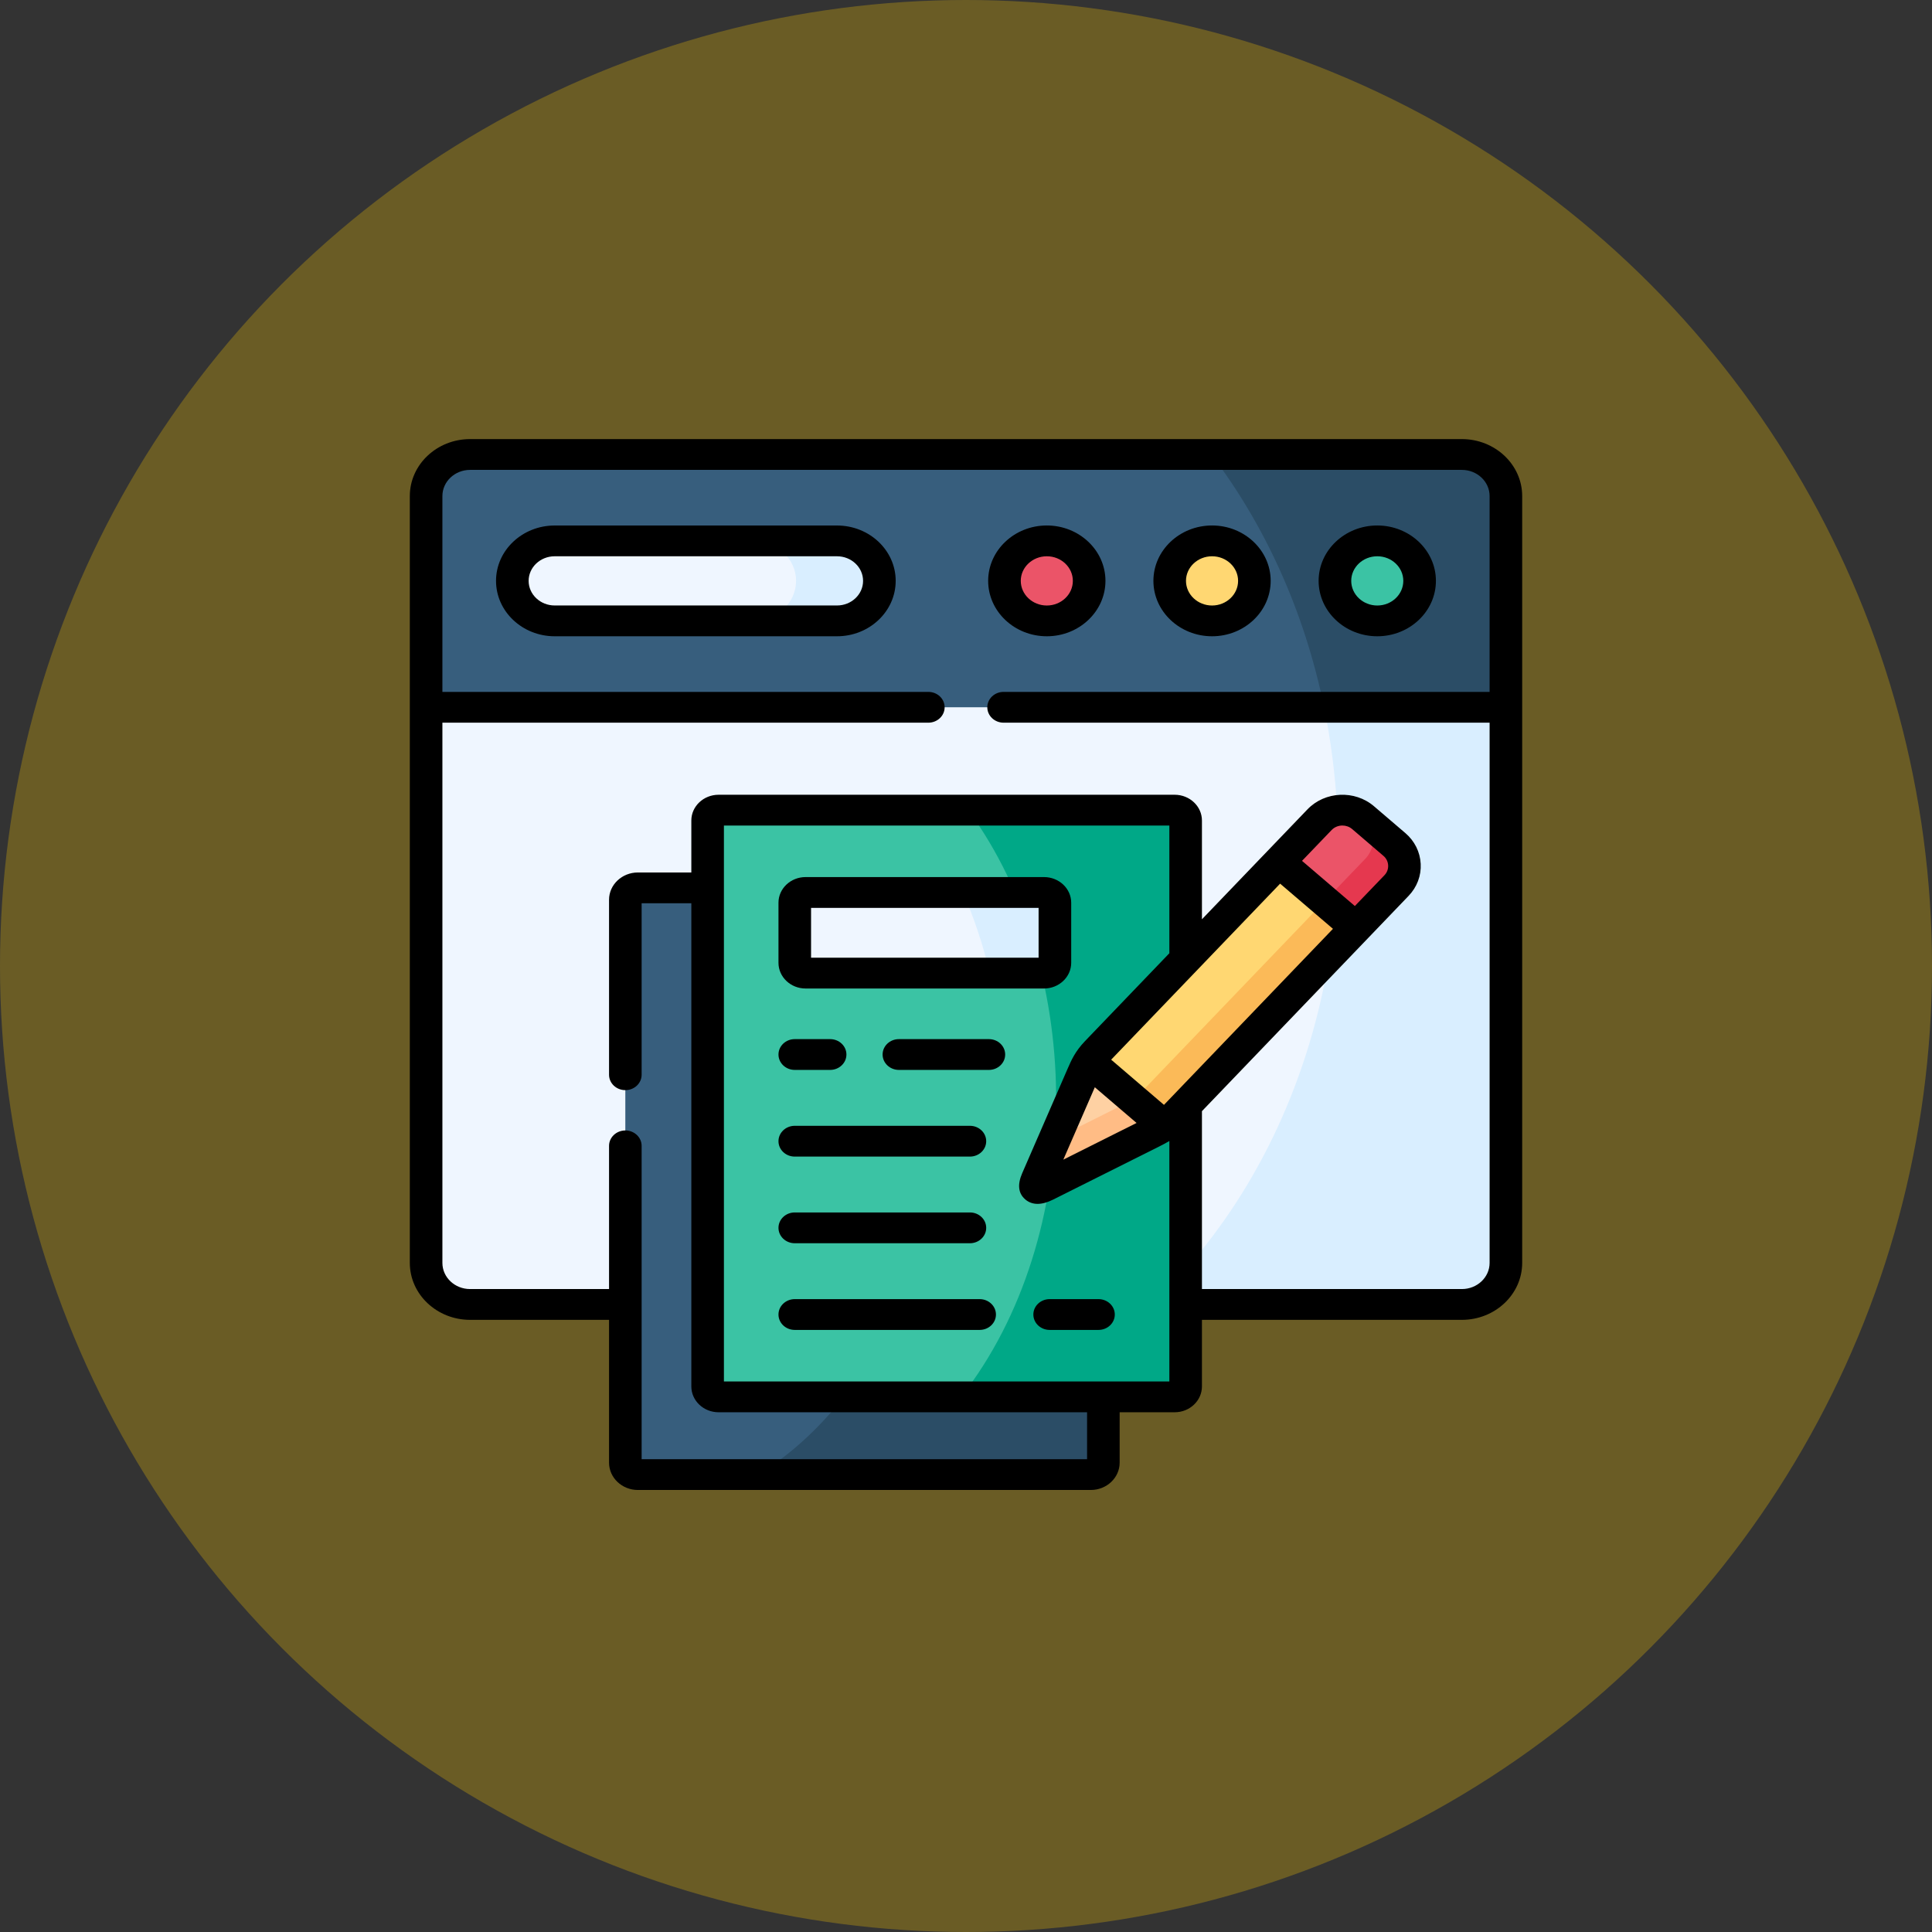 <svg width="66" height="66" viewBox="0 0 66 66" fill="none" xmlns="http://www.w3.org/2000/svg">
<rect x="0" y="0" width="66" height="66" fill="#333333" stroke="none"/>
<circle cx="33" cy="33" r="33" fill="#FFCC00" fill-opacity="0.27"/>
<path fill-rule="evenodd" clip-rule="evenodd" d="M14.557 24.204L31.907 25.396L51.443 24.204V16.945V16.925C51.431 16.154 50.76 15.526 49.939 15.526H16.059C15.24 15.526 14.567 16.154 14.557 16.925V16.945V24.204Z" fill="#375E7D"/>
<path fill-rule="evenodd" clip-rule="evenodd" d="M49.939 44.562C50.76 44.562 51.431 43.934 51.443 43.163V43.143V24.162H14.557V43.143V43.163C14.567 43.934 15.24 44.562 16.059 44.562H49.939Z" fill="#EFF6FF"/>
<path fill-rule="evenodd" clip-rule="evenodd" d="M18.949 21.21H28.593C29.389 21.21 30.041 20.596 30.041 19.843C30.041 19.092 29.389 18.477 28.593 18.477H18.949C18.154 18.477 17.502 19.092 17.502 19.843C17.502 20.596 18.154 21.21 18.949 21.21Z" fill="#EFF6FF"/>
<path fill-rule="evenodd" clip-rule="evenodd" d="M24.173 30.331H21.791C21.556 30.331 21.362 30.514 21.362 30.737V44.562V49.967C21.362 50.191 21.556 50.374 21.791 50.374H37.263C37.499 50.374 37.692 50.191 37.692 49.967V47.719L24.173 30.331Z" fill="#375E7D"/>
<path fill-rule="evenodd" clip-rule="evenodd" d="M34.313 19.843C34.313 20.598 34.961 21.21 35.761 21.21C36.558 21.21 37.206 20.598 37.206 19.843C37.206 19.09 36.558 18.477 35.761 18.477C34.961 18.477 34.313 19.09 34.313 19.843Z" fill="#EB5468"/>
<path fill-rule="evenodd" clip-rule="evenodd" d="M39.959 19.843C39.959 20.598 40.606 21.21 41.406 21.21C42.203 21.21 42.851 20.598 42.851 19.843C42.851 19.09 42.203 18.477 41.406 18.477C40.606 18.477 39.959 19.09 39.959 19.843Z" fill="#FFD772"/>
<path fill-rule="evenodd" clip-rule="evenodd" d="M45.603 19.843C45.603 20.598 46.251 21.21 47.05 21.21C47.848 21.21 48.496 20.598 48.496 19.843C48.496 19.09 47.848 18.477 47.05 18.477C46.251 18.477 45.603 19.09 45.603 19.843Z" fill="#3BC3A4"/>
<path fill-rule="evenodd" clip-rule="evenodd" d="M41.379 15.526C43.216 17.941 44.564 20.894 45.233 24.162H51.444V16.945V16.925C51.431 16.154 50.76 15.526 49.94 15.526H41.379ZM47.051 21.21C46.251 21.21 45.603 20.598 45.603 19.843C45.603 19.09 46.251 18.477 47.051 18.477C47.848 18.477 48.496 19.09 48.496 19.843C48.496 20.598 47.848 21.21 47.051 21.21Z" fill="#2B4D66"/>
<path fill-rule="evenodd" clip-rule="evenodd" d="M51.443 24.162H45.233C45.466 25.303 45.618 26.481 45.681 27.69C45.988 27.64 46.316 27.72 46.565 27.932L47.099 28.39L47.635 28.849C48.062 29.214 48.096 29.846 47.707 30.252L46.323 31.693L45.418 32.635C44.755 36.819 42.992 40.54 40.503 43.36V44.562H49.939C50.76 44.562 51.431 43.934 51.443 43.163V43.143V24.162Z" fill="#D9EEFF"/>
<path fill-rule="evenodd" clip-rule="evenodd" d="M37.693 47.719H28.825C27.975 48.806 26.988 49.708 25.903 50.374H37.264C37.499 50.374 37.693 50.191 37.693 49.967V47.719H37.693Z" fill="#2B4D66"/>
<path fill-rule="evenodd" clip-rule="evenodd" d="M24.173 30.331V47.363C24.173 47.56 24.342 47.719 24.548 47.719H37.693H40.129C40.335 47.719 40.503 47.558 40.503 47.363V44.562C40.503 34.442 40.503 43.07 40.503 28.03C40.503 27.835 40.335 27.676 40.129 27.676H24.548C24.342 27.676 24.173 27.835 24.173 28.03V30.331Z" fill="#3BC3A4"/>
<path fill-rule="evenodd" clip-rule="evenodd" d="M32.833 47.719H37.692H40.129C40.335 47.719 40.503 47.558 40.503 47.363V44.562V28.03C40.503 27.835 40.335 27.676 40.129 27.676H33.075C37.131 33.201 37.11 42.253 32.833 47.719Z" fill="#00A887"/>
<path fill-rule="evenodd" clip-rule="evenodd" d="M25.747 18.477C26.542 18.477 27.195 19.092 27.195 19.843C27.195 20.596 26.542 21.21 25.747 21.21H28.594C29.389 21.21 30.041 20.596 30.041 19.843C30.041 19.092 29.389 18.477 28.594 18.477H25.747Z" fill="#D9EEFF"/>
<path fill-rule="evenodd" clip-rule="evenodd" d="M43.693 29.445L44.623 31.077L46.323 31.693L47.707 30.252C48.096 29.846 48.062 29.214 47.636 28.848L47.099 28.389L46.565 27.932C46.135 27.564 45.468 27.596 45.079 28L43.693 29.445Z" fill="#EB5468"/>
<path fill-rule="evenodd" clip-rule="evenodd" d="M36.986 36.711L35.435 40.277C35.364 40.442 35.351 40.544 35.397 40.583C35.442 40.621 35.547 40.599 35.715 40.516L39.319 38.711C39.481 38.629 39.624 38.558 39.769 38.459L39.437 36.445L37.207 36.266C37.116 36.411 37.055 36.552 36.986 36.711Z" fill="#FED1A3"/>
<path fill-rule="evenodd" clip-rule="evenodd" d="M37.206 36.266L39.769 38.459C39.88 38.383 39.99 38.292 40.108 38.168L40.503 37.757L46.322 31.693L43.693 29.445L40.503 32.766L37.48 35.916C37.36 36.042 37.276 36.155 37.206 36.266Z" fill="#FFD772"/>
<path fill-rule="evenodd" clip-rule="evenodd" d="M45.254 30.781L46.323 31.693L47.707 30.252C48.096 29.846 48.063 29.214 47.636 28.849L47.099 28.39L46.565 27.932C46.552 27.922 46.541 27.913 46.529 27.902L46.567 27.934C46.996 28.302 47.028 28.932 46.64 29.338L45.254 30.781Z" fill="#E5384F"/>
<path fill-rule="evenodd" clip-rule="evenodd" d="M38.703 37.544C38.557 37.646 38.412 37.717 38.252 37.797L36.031 38.91L35.435 40.277C35.364 40.442 35.351 40.544 35.397 40.583C35.442 40.621 35.547 40.599 35.715 40.516L39.319 38.711C39.481 38.63 39.624 38.558 39.769 38.459L38.703 37.544Z" fill="#FFBC85"/>
<path fill-rule="evenodd" clip-rule="evenodd" d="M38.702 37.544L39.769 38.459C39.88 38.383 39.99 38.292 40.108 38.168L40.503 37.757L45.418 32.635L46.322 31.693L45.254 30.78L39.436 36.843L39.041 37.256C38.921 37.379 38.812 37.471 38.702 37.544Z" fill="#FBBA58"/>
<path fill-rule="evenodd" clip-rule="evenodd" d="M27.52 33.243H35.664C35.868 33.243 36.037 33.084 36.037 32.892V30.838C36.037 30.645 35.868 30.488 35.664 30.488H27.52C27.316 30.488 27.15 30.645 27.15 30.838V32.892C27.15 33.084 27.316 33.243 27.52 33.243Z" fill="#EFF6FF"/>
<path fill-rule="evenodd" clip-rule="evenodd" d="M35.664 30.488H32.898C33.273 31.353 33.582 32.275 33.813 33.243H35.664C35.869 33.243 36.037 33.084 36.037 32.892V30.838C36.037 30.645 35.869 30.488 35.664 30.488Z" fill="#D9EEFF"/>
<path d="M47.05 21.736C48.154 21.736 49.053 20.887 49.053 19.843C49.053 18.8 48.154 17.951 47.05 17.951C45.945 17.951 45.046 18.8 45.046 19.843C45.046 20.887 45.945 21.736 47.05 21.736ZM47.05 19.003C47.541 19.003 47.939 19.38 47.939 19.843C47.939 20.307 47.541 20.685 47.05 20.685C46.559 20.685 46.16 20.307 46.16 19.843C46.16 19.38 46.559 19.003 47.05 19.003Z" fill="black"/>
<path d="M41.406 21.736C42.51 21.736 43.408 20.887 43.408 19.843C43.408 18.8 42.51 17.951 41.406 17.951C40.301 17.951 39.402 18.8 39.402 19.843C39.402 20.887 40.301 21.736 41.406 21.736ZM41.406 19.003C41.896 19.003 42.295 19.38 42.295 19.843C42.295 20.307 41.896 20.685 41.406 20.685C40.915 20.685 40.515 20.307 40.515 19.843C40.515 19.38 40.915 19.003 41.406 19.003Z" fill="black"/>
<path d="M35.761 21.736C36.865 21.736 37.764 20.887 37.764 19.843C37.764 18.8 36.865 17.951 35.761 17.951C34.656 17.951 33.757 18.8 33.757 19.843C33.757 20.887 34.656 21.736 35.761 21.736ZM35.761 19.003C36.252 19.003 36.65 19.38 36.65 19.843C36.65 20.307 36.252 20.685 35.761 20.685C35.27 20.685 34.871 20.307 34.871 19.843C34.871 19.38 35.27 19.003 35.761 19.003Z" fill="black"/>
<path d="M28.593 17.952H18.949C17.844 17.952 16.945 18.8 16.945 19.843C16.945 20.887 17.844 21.736 18.949 21.736H28.593C29.699 21.736 30.598 20.887 30.598 19.843C30.598 18.8 29.699 17.952 28.593 17.952ZM28.593 20.684H18.949C18.458 20.684 18.059 20.307 18.059 19.843C18.059 19.38 18.458 19.003 18.949 19.003H28.593C29.085 19.003 29.484 19.38 29.484 19.843C29.484 20.307 29.085 20.684 28.593 20.684Z" fill="black"/>
<path d="M49.939 15H16.059C14.924 15 14 15.873 14 16.945V43.143C14 44.216 14.924 45.088 16.059 45.088H20.806V49.967C20.806 50.481 21.248 50.9 21.792 50.9H37.263C37.807 50.9 38.249 50.481 38.249 49.967V48.245H40.129C40.642 48.245 41.06 47.849 41.06 47.363V45.088H49.939C51.075 45.088 52 44.216 52 43.143V16.945C52 15.873 51.075 15 49.939 15V15ZM39.947 47.193H24.73V28.202H39.947V32.564L37.067 35.564C36.73 35.916 36.6 36.214 36.475 36.501L34.92 40.078C34.751 40.468 34.786 40.768 35.023 40.972C35.023 40.973 35.024 40.973 35.024 40.974C35.143 41.075 35.284 41.126 35.445 41.126C35.603 41.126 35.78 41.078 35.976 40.98L39.581 39.175L39.594 39.169C39.709 39.11 39.826 39.051 39.947 38.979V47.193H39.947ZM46.284 30.951L44.479 29.408L45.491 28.354C45.589 28.253 45.723 28.201 45.858 28.201C45.977 28.201 46.096 28.241 46.191 28.322L47.261 29.238C47.358 29.321 47.415 29.435 47.421 29.561C47.428 29.687 47.383 29.807 47.295 29.899L46.284 30.951ZM43.731 30.187L45.536 31.73L39.763 37.744L37.959 36.2L43.731 30.187ZM37.401 37.142L38.827 38.362L36.325 39.615L37.401 37.142ZM49.939 44.036H41.06V37.959L48.119 30.605C48.407 30.305 48.554 29.916 48.533 29.51C48.512 29.104 48.326 28.73 48.009 28.459L46.938 27.543C46.283 26.981 45.264 27.027 44.667 27.647L41.06 31.404V28.03C41.06 27.545 40.642 27.15 40.129 27.15H24.548C24.034 27.15 23.617 27.545 23.617 28.03V29.805H21.792C21.248 29.805 20.806 30.223 20.806 30.737V36.715C20.806 37.006 21.055 37.241 21.363 37.241C21.67 37.241 21.919 37.006 21.919 36.715V30.857H23.617V47.363C23.617 47.849 24.034 48.245 24.548 48.245H37.136V49.848H21.919V39.144C21.919 38.854 21.67 38.618 21.363 38.618C21.055 38.618 20.806 38.854 20.806 39.144V44.036H16.059C15.537 44.036 15.113 43.636 15.113 43.143V24.688H31.713C32.021 24.688 32.27 24.452 32.27 24.162C32.27 23.871 32.021 23.636 31.713 23.636H15.113V16.945C15.113 16.453 15.537 16.052 16.059 16.052H49.939C50.462 16.052 50.887 16.453 50.887 16.945V23.636H34.284C33.977 23.636 33.728 23.871 33.728 24.162C33.728 24.452 33.977 24.688 34.284 24.688H50.887V43.143C50.887 43.636 50.462 44.036 49.939 44.036Z" fill="black"/>
<path d="M33.466 44.38H27.15C26.843 44.38 26.594 44.616 26.594 44.906C26.594 45.197 26.843 45.432 27.15 45.432H33.466C33.774 45.432 34.023 45.197 34.023 44.906C34.023 44.616 33.774 44.38 33.466 44.38Z" fill="black"/>
<path d="M37.526 44.38H35.858C35.55 44.38 35.301 44.616 35.301 44.906C35.301 45.197 35.55 45.432 35.858 45.432H37.526C37.834 45.432 38.083 45.197 38.083 44.906C38.083 44.616 37.834 44.38 37.526 44.38Z" fill="black"/>
<path d="M27.15 42.471H33.134C33.441 42.471 33.69 42.235 33.69 41.945C33.69 41.654 33.441 41.419 33.134 41.419H27.15C26.843 41.419 26.594 41.654 26.594 41.945C26.594 42.235 26.843 42.471 27.15 42.471Z" fill="black"/>
<path d="M27.15 39.511H33.134C33.441 39.511 33.69 39.276 33.69 38.985C33.69 38.695 33.441 38.459 33.134 38.459H27.15C26.843 38.459 26.594 38.695 26.594 38.985C26.594 39.276 26.843 39.511 27.15 39.511Z" fill="black"/>
<path d="M33.782 35.498H30.708C30.401 35.498 30.151 35.733 30.151 36.024C30.151 36.314 30.401 36.55 30.708 36.55H33.782C34.089 36.55 34.338 36.314 34.338 36.024C34.338 35.733 34.089 35.498 33.782 35.498Z" fill="black"/>
<path d="M27.15 36.55H28.358C28.666 36.55 28.915 36.314 28.915 36.024C28.915 35.733 28.666 35.498 28.358 35.498H27.15C26.843 35.498 26.594 35.733 26.594 36.024C26.594 36.314 26.843 36.55 27.15 36.55Z" fill="black"/>
<path d="M27.521 33.769H35.665C36.177 33.769 36.594 33.375 36.594 32.891V30.838C36.594 30.355 36.177 29.962 35.665 29.962H27.521C27.009 29.962 26.594 30.355 26.594 30.838V32.891C26.594 33.375 27.009 33.769 27.521 33.769ZM27.707 31.014H35.48V32.717H27.707V31.014Z" fill="black"/>
</svg>
